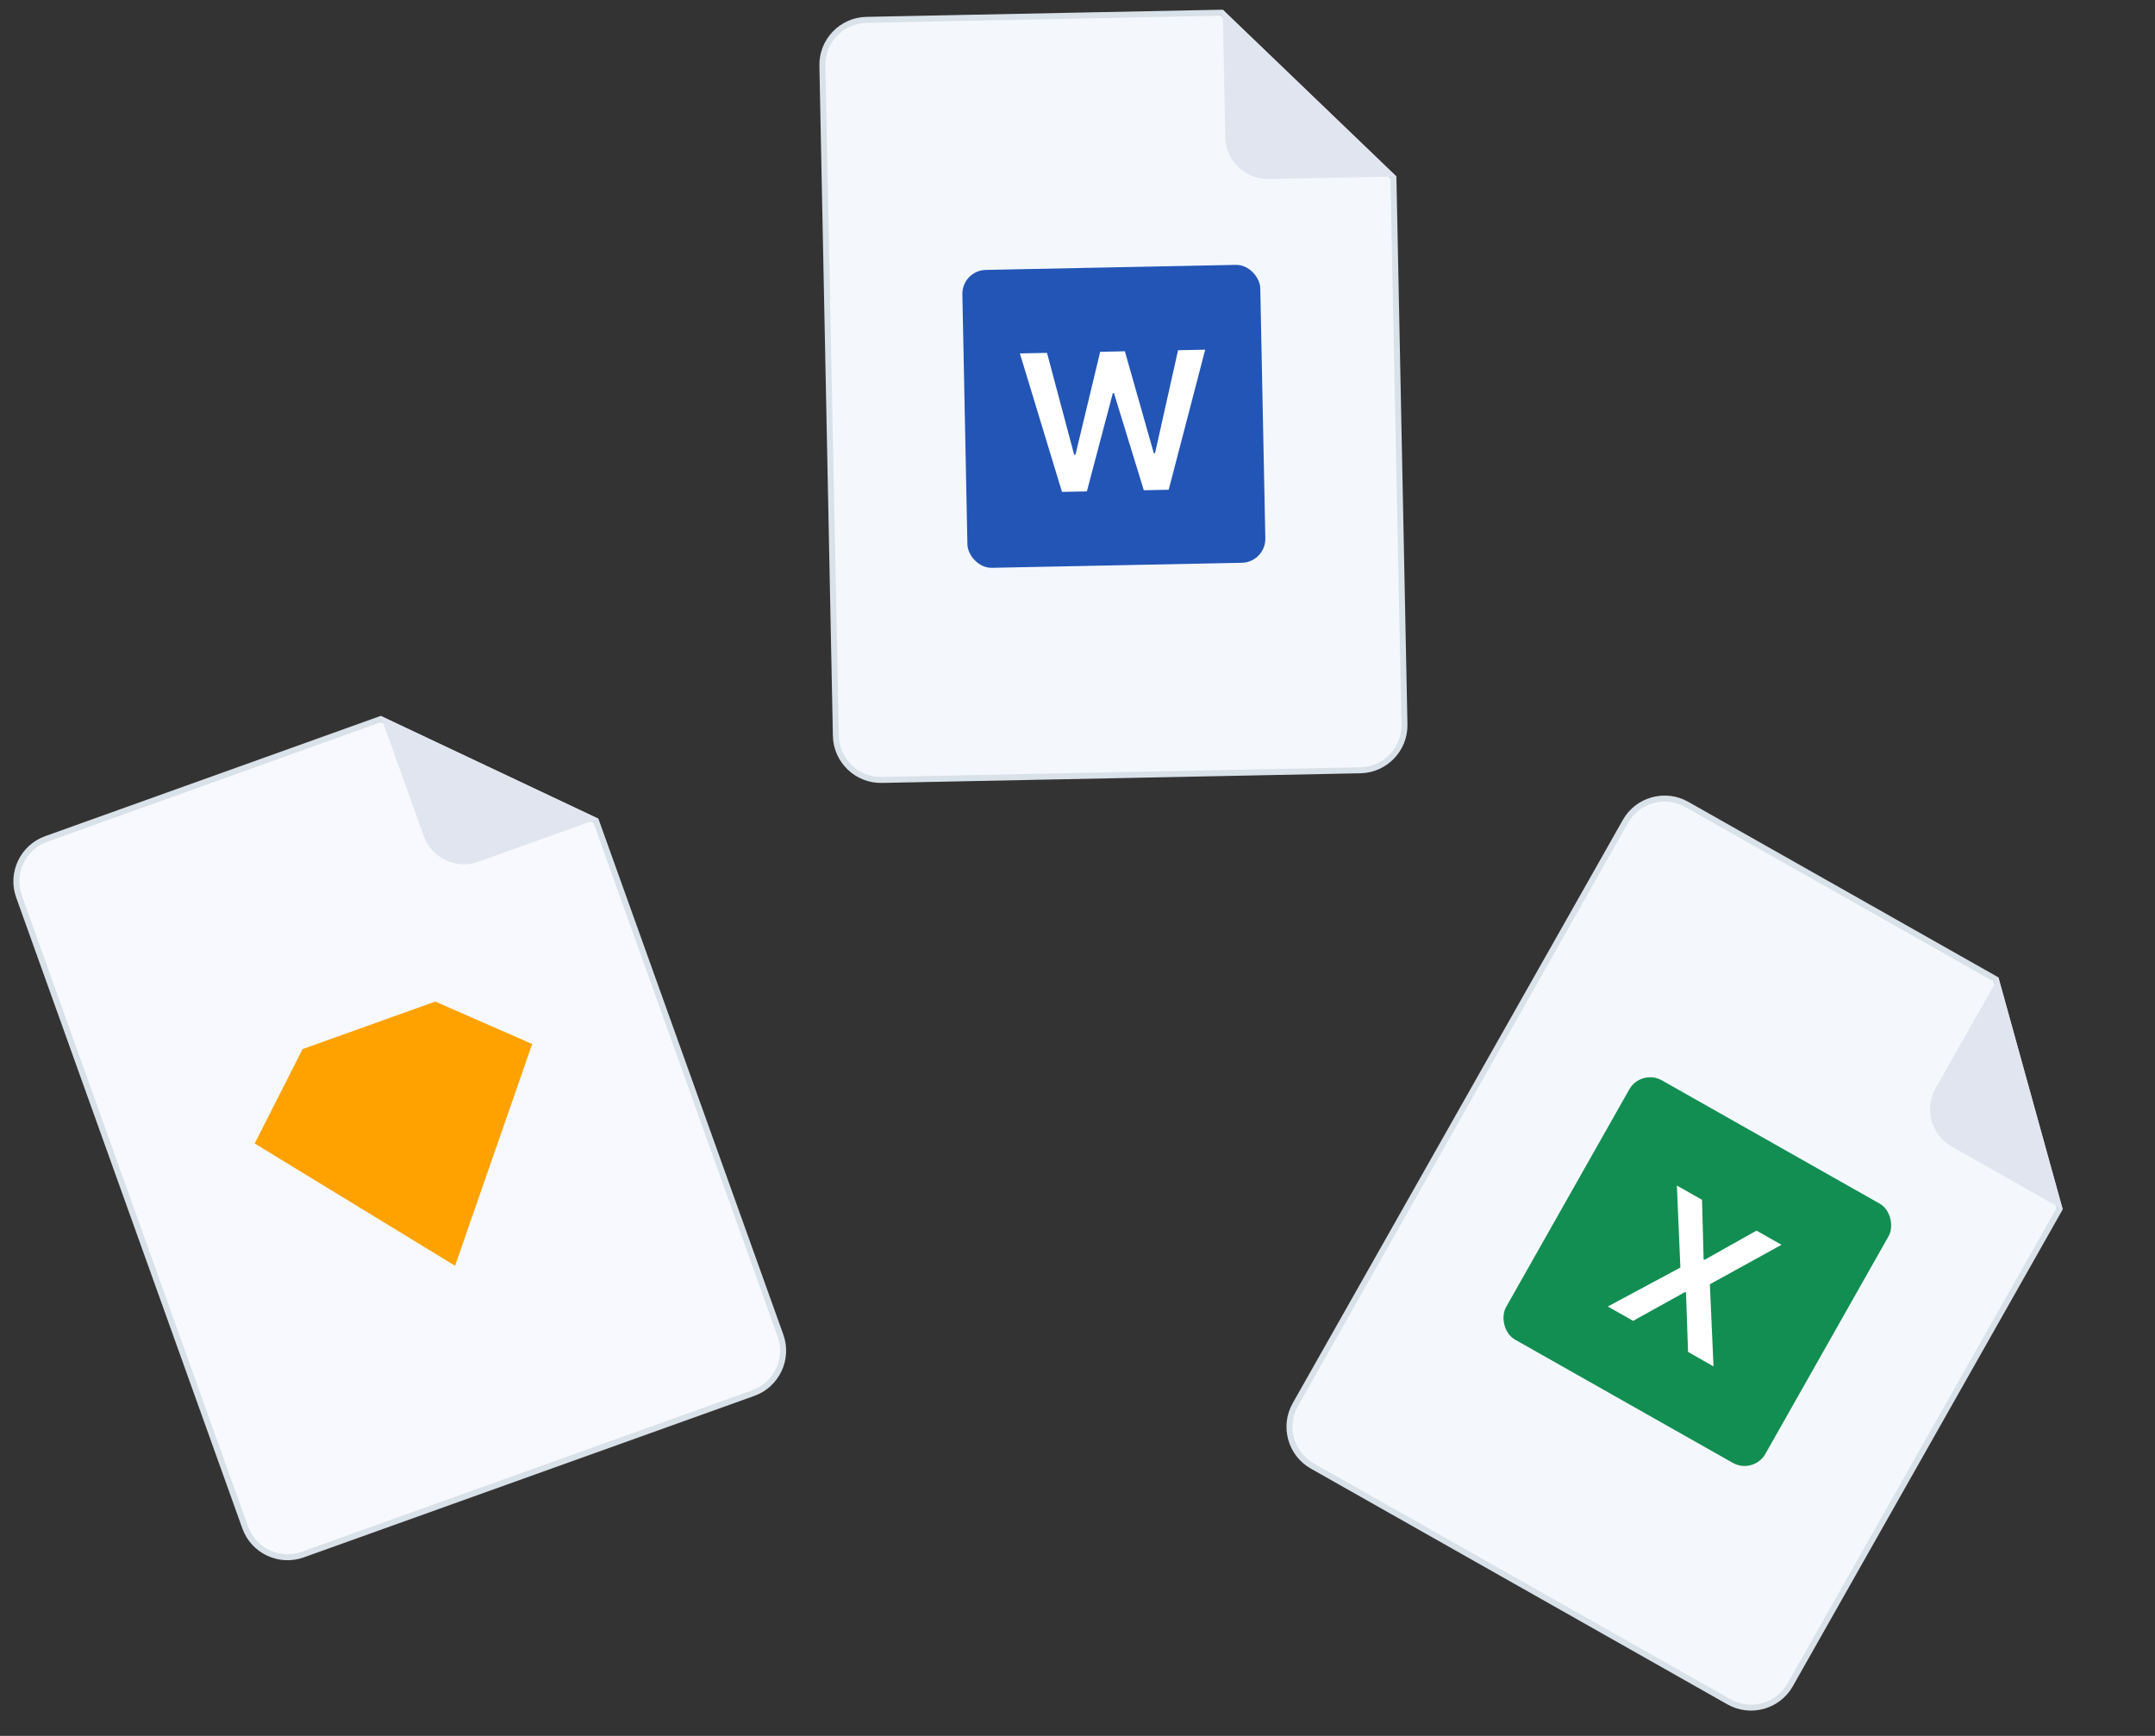 <svg width="180" height="145" viewBox="0 0 180 145" fill="none" xmlns="http://www.w3.org/2000/svg">
<rect x="0" y="0" width="180" height="145" fill="#333333" stroke="none"/>
<path d="M1.585 74.877C0.889 72.936 1.909 70.778 3.85 70.082L31.784 60.069L49.783 68.57L65.195 111.566C65.891 113.507 64.871 115.665 62.93 116.361L25.276 129.858C23.335 130.554 21.176 129.534 20.48 127.593L1.585 74.877Z" fill="#F7F9FE" stroke="#D9E1E9" stroke-width="0.5"/>
<path fill-rule="evenodd" clip-rule="evenodd" d="M44.45 87.207L38.011 105.729L21.27 95.514L21.275 95.512L25.27 87.634L25.27 87.634L25.27 87.634L36.355 83.66L36.356 83.66L36.356 83.661L44.451 87.205L44.451 87.205L44.451 87.205L44.454 87.206L44.45 87.207Z" fill="#FFA200"/>
<path d="M39.943 71.987L49.984 68.388L31.797 59.799L35.396 69.84C36.056 71.681 38.102 72.647 39.943 71.987Z" fill="#E1E5EF"/>
<path d="M68.691 5.484C68.649 3.423 70.303 1.701 72.364 1.659L102.033 1.061L116.389 14.851L117.309 60.516C117.351 62.577 115.697 64.299 113.636 64.341L73.644 65.147C71.582 65.188 69.861 63.534 69.819 61.473L68.691 5.484Z" fill="#F4F8FD" stroke="#D9E1E9" stroke-width="0.5"/>
<rect x="80.343" y="22.586" width="24.889" height="24.889" rx="2" transform="rotate(-1.155 80.343 22.586)" fill="#2255B6"/>
<path d="M88.704 41.088L85.186 29.52L87.453 29.475L89.721 37.982L89.829 37.98L91.895 29.385L93.957 29.343L96.373 37.853L96.476 37.851L98.399 29.254L100.666 29.208L97.617 40.908L95.538 40.95L93.044 32.834L92.953 32.836L90.783 41.046L88.704 41.088Z" fill="white"/>
<path d="M105.972 14.957L116.637 14.742L102.131 0.809L102.346 11.474C102.385 13.429 104.017 14.996 105.972 14.957Z" fill="#E1E5EF"/>
<path d="M135.772 68.604C136.788 66.81 139.088 66.172 140.883 67.188L166.707 81.805L172.024 100.988L149.526 140.737C148.51 142.531 146.21 143.169 144.415 142.153L109.604 122.45C107.81 121.434 107.172 119.134 108.188 117.339L135.772 68.604Z" fill="#F4F8FD" stroke="#D9E1E9" stroke-width="0.5"/>
<rect x="137.073" y="89.258" width="24.889" height="24.889" rx="2" transform="rotate(29.51 137.073 89.258)" fill="#128E52"/>
<path d="M142.165 100.218L142.296 105.189L142.375 105.234L146.714 102.793L148.806 103.977L142.82 107.274L143.123 114.132L140.997 112.928L140.827 107.968L140.748 107.923L136.408 110.331L134.292 109.133L140.357 105.88L140.063 99.029L142.165 100.218Z" fill="white"/>
<path d="M163.009 95.766L172.292 101.021L166.92 81.638L161.666 90.921C160.703 92.623 161.307 94.803 163.009 95.766Z" fill="#E1E5EF"/>
</svg>
